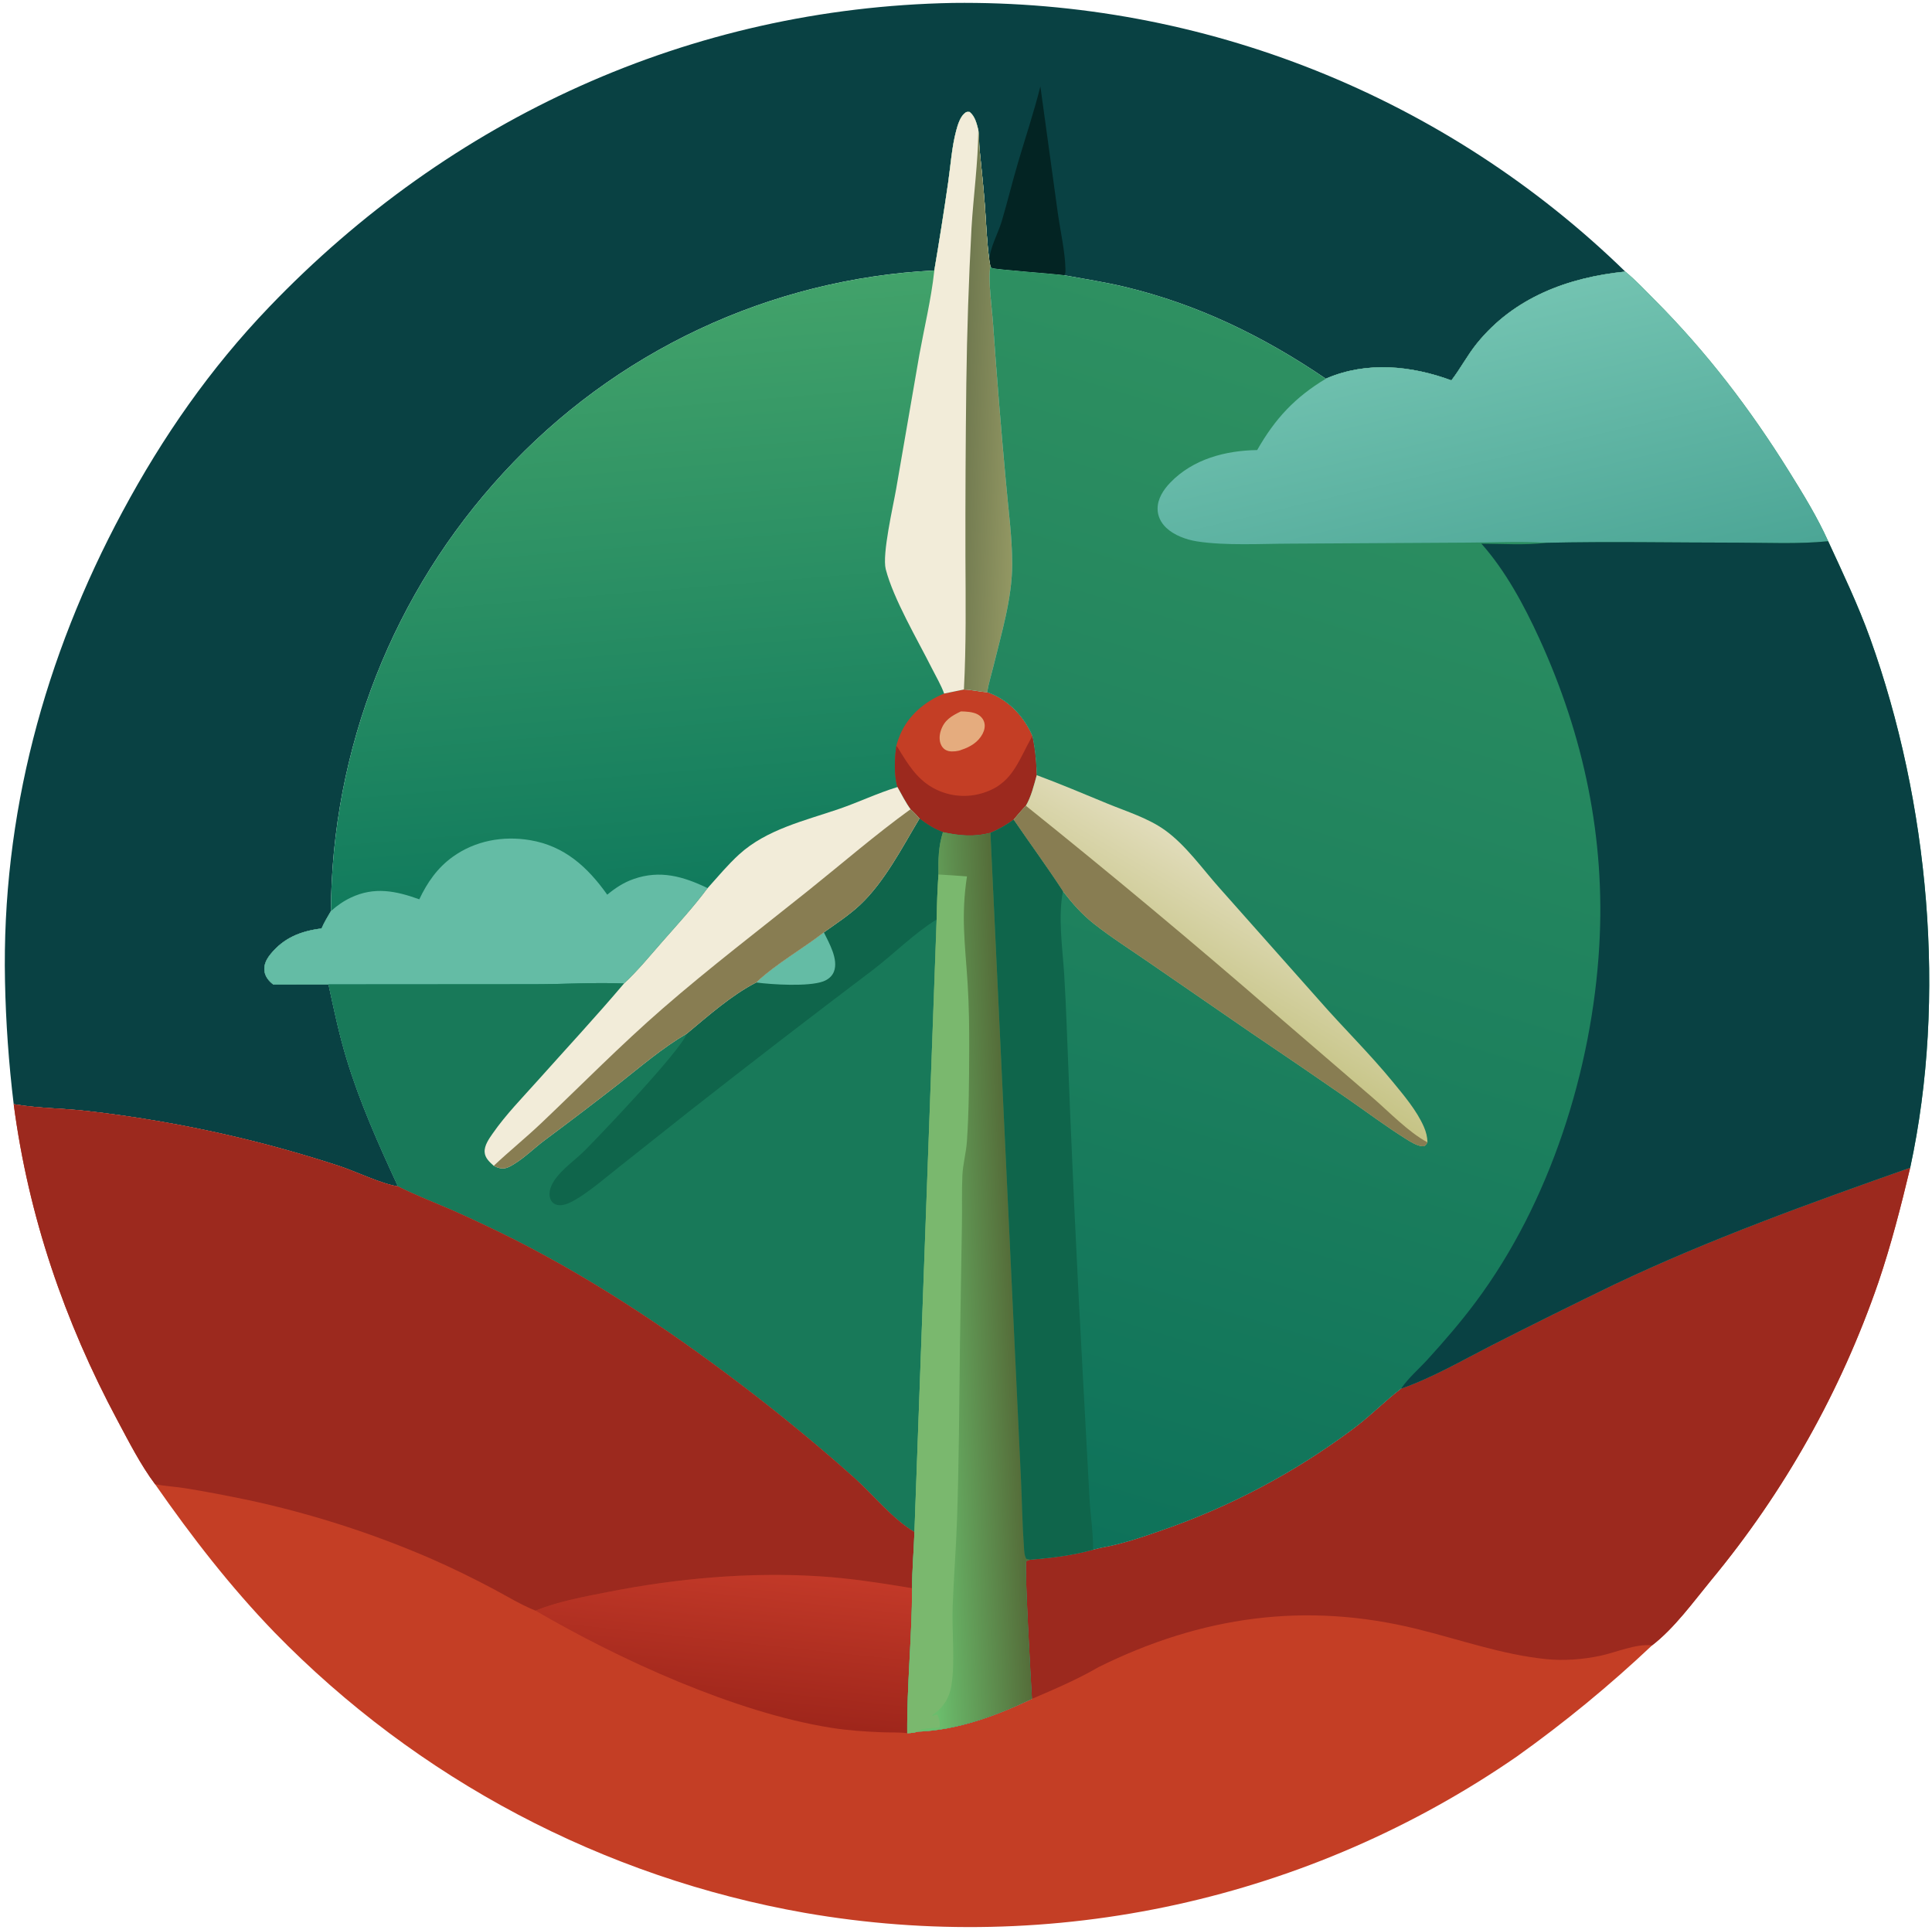 <?xml version="1.0" encoding="utf-8" ?>
<svg xmlns="http://www.w3.org/2000/svg" xmlns:xlink="http://www.w3.org/1999/xlink" width="807" height="806">
	<clipPath id="cl_3">
		<rect x="0" width="807" height="806"/>
	</clipPath>
	<g clip-path="url(#cl_3)">
		<path fill="#094143" transform="matrix(0.999 0 0 1 -107.535 -108.888)" d="M113.367 570.015Q110.254 544.434 109.733 518.67C108.303 449.553 126.213 383.275 158.846 322.598C175.708 291.244 195.471 262.852 220.153 237.136C295.974 158.139 396.17 112.183 506.058 110.111Q510.911 110.053 515.764 110.113Q520.617 110.174 525.466 110.353Q530.316 110.533 535.16 110.831Q540.004 111.129 544.84 111.545Q549.675 111.962 554.499 112.497Q559.322 113.032 564.131 113.684Q568.941 114.337 573.732 115.107Q578.524 115.877 583.295 116.765Q588.067 117.652 592.815 118.656Q597.563 119.66 602.286 120.779Q607.008 121.899 611.701 123.134Q616.395 124.369 621.056 125.719Q625.718 127.068 630.346 128.532Q634.973 129.995 639.563 131.571Q644.153 133.147 648.704 134.835Q653.254 136.523 657.761 138.322Q662.269 140.121 666.731 142.029Q671.193 143.938 675.607 145.955Q680.021 147.972 684.385 150.097Q688.748 152.222 693.058 154.453Q697.368 156.684 701.622 159.02Q705.876 161.355 710.072 163.794Q714.268 166.234 718.403 168.775Q722.537 171.316 726.609 173.958Q730.68 176.599 734.685 179.34Q738.691 182.08 742.628 184.918Q746.565 187.756 750.432 190.689Q754.298 193.622 758.091 196.649Q761.885 199.676 765.603 202.795Q769.322 205.914 772.962 209.123Q776.603 212.332 780.164 215.629Q783.726 218.927 787.205 222.31C763.243 224.718 740.68 233.13 725.14 252.332C721.172 257.236 718.302 262.812 714.497 267.749C697.832 261.584 679.169 259.717 662.43 266.85C662.285 266.912 662.146 266.989 662.004 267.058C635.999 249.397 608.344 235.901 577.628 228.617C569.359 226.656 560.94 225.384 552.589 223.833C548.367 223.224 524.051 221.476 522.484 220.846C522.165 220.718 521.99 220.367 521.743 220.128L521.322 217.729C520.263 210.152 520.008 202.425 519.443 194.796C518.862 186.95 518.003 179.17 517.232 171.343C516.962 168.599 517.091 165.891 516.703 163.147C515.978 160.43 515.34 157.493 513.062 155.639C512.004 155.56 511.782 155.497 510.919 156.234C509.031 157.848 508.066 161.141 507.447 163.445C505.589 170.361 505.116 178.057 504.073 185.18Q501.411 203.541 498.292 221.83Q495.105 221.991 491.923 222.23Q488.741 222.468 485.566 222.784Q482.391 223.1 479.224 223.492Q476.057 223.885 472.901 224.354Q469.745 224.824 466.601 225.37Q463.457 225.916 460.327 226.538Q457.197 227.16 454.084 227.858Q450.97 228.555 447.874 229.329Q444.778 230.102 441.702 230.95Q438.626 231.798 435.571 232.721Q432.517 233.643 429.485 234.64Q426.454 235.636 423.448 236.706Q420.441 237.776 417.462 238.918Q414.482 240.06 411.532 241.275Q408.581 242.489 405.66 243.775Q402.74 245.06 399.851 246.417Q396.963 247.773 394.108 249.199Q391.254 250.624 388.435 252.119Q385.615 253.614 382.833 255.177Q380.051 256.739 377.308 258.369Q374.564 259.999 371.861 261.695Q369.159 263.391 366.497 265.152Q363.836 266.913 361.219 268.738Q358.602 270.563 356.029 272.451Q353.457 274.339 350.931 276.289Q348.405 278.239 345.927 280.25Q343.45 282.26 341.021 284.331Q338.593 286.401 336.216 288.529Q333.839 290.658 331.514 292.844Q329.189 295.029 326.918 297.271Q324.647 299.512 322.431 301.808Q320.215 304.104 318.055 306.453Q315.923 308.763 313.844 311.122Q311.766 313.481 309.743 315.887Q307.72 318.293 305.753 320.745Q303.786 323.198 301.876 325.695Q299.966 328.192 298.115 330.733Q296.264 333.274 294.471 335.857Q292.679 338.44 290.947 341.063Q289.216 343.687 287.545 346.35Q285.874 349.013 284.266 351.714Q282.657 354.415 281.111 357.153Q279.565 359.89 278.083 362.663Q276.602 365.435 275.184 368.241Q273.767 371.047 272.415 373.885Q271.062 376.724 269.776 379.592Q268.49 382.461 267.271 385.359Q266.052 388.256 264.9 391.181Q263.748 394.106 262.664 397.057Q261.579 400.008 260.564 402.983Q259.549 405.959 258.602 408.957Q257.656 411.955 256.779 414.974Q255.902 417.993 255.096 421.031Q254.289 424.07 253.553 427.126Q252.817 430.182 252.152 433.255Q251.487 436.327 250.893 439.415Q250.299 442.502 249.776 445.602Q249.254 448.702 248.804 451.813Q248.353 454.924 247.975 458.045Q247.596 461.166 247.29 464.295Q246.984 467.424 246.751 470.559Q246.517 473.694 246.356 476.834Q246.195 479.973 246.107 483.116Q246.019 486.258 246.003 489.402C244.612 491.779 243.183 494.114 242.093 496.649C233.491 497.697 226.301 500.504 220.709 507.435C219.046 509.497 217.822 511.879 218.243 514.596C218.594 516.864 220.095 518.672 221.881 520.024L244.994 520.006C247.21 530.302 249.374 540.574 252.421 550.665C258.015 569.192 265.936 586.861 274.068 604.384C266.842 603.245 256.986 598.339 249.587 595.883Q227.952 588.792 205.788 583.584Q175.21 576.404 144 572.873C134.135 571.754 123.976 571.76 114.202 570.156L113.367 570.015Z"/>
		<path fill="#032423" transform="matrix(0.999 0 0 1 -107.535 -108.888)" d="M521.322 217.729C521.268 212.935 525.06 206.108 526.466 201.373C528.897 193.191 530.903 184.884 533.324 176.697C536.453 166.121 539.965 155.68 542.646 144.974L549.912 197.7C550.953 205.176 553.055 214.249 553.137 221.668C553.149 222.711 553.173 223.012 552.589 223.833C548.367 223.224 524.051 221.476 522.484 220.846C522.165 220.718 521.99 220.367 521.743 220.128L521.322 217.729Z"/>
		<defs>
			<linearGradient id="gradient_0" gradientUnits="userSpaceOnUse" x1="382.267" y1="479.707" x2="361.953" y2="232.965">
				<stop offset="0" stop-color="#117B5D"/>
				<stop offset="1" stop-color="#42A26A"/>
			</linearGradient>
		</defs>
		<path fill="url(#gradient_0)" transform="matrix(0.999 0 0 1 -107.535 -108.888)" d="M498.292 221.83Q501.411 203.541 504.073 185.18C505.116 178.057 505.589 170.361 507.447 163.445C508.066 161.141 509.031 157.848 510.919 156.234C511.782 155.497 512.004 155.56 513.062 155.639C515.34 157.493 515.978 160.43 516.703 163.147C517.091 165.891 516.962 168.599 517.232 171.343C518.003 179.17 518.862 186.95 519.443 194.796C520.008 202.425 520.263 210.152 521.322 217.729L521.743 220.128C520.668 225.612 522.419 237.799 522.828 243.772Q525.16 276.888 528.213 309.944C529.196 321.353 530.869 333.151 530.849 344.583C530.824 358.956 526.288 373.582 522.915 387.487C522.085 390.905 520.94 394.5 520.389 397.964C528.604 400.8 534.99 407.214 538.722 414.971C538.932 415.408 539.118 415.855 539.306 416.302C540.466 421.66 540.967 427.145 541.121 432.62C539.946 436.824 538.809 441.601 536.581 445.397C534.793 447.266 533.133 449.252 531.45 451.216C528.345 453.457 525.289 455.218 521.758 456.718C514.691 458.504 508.94 457.907 501.897 456.426C500.016 462.373 499.904 467.918 500.019 474.106Q499.414 483.476 499.266 492.865L489.979 748.752C480.525 743.013 473.178 733.632 465.004 726.239Q445.126 708.549 424.097 692.243C392.336 667.634 358.38 644.587 322.482 626.45Q309.878 620.137 296.989 614.428C289.331 611.1 281.534 608.142 274.068 604.384C265.936 586.861 258.015 569.192 252.421 550.665C249.374 540.574 247.21 530.302 244.994 520.006L221.881 520.024C220.095 518.672 218.594 516.864 218.243 514.596C217.822 511.879 219.046 509.497 220.709 507.435C226.301 500.504 233.491 497.697 242.093 496.649C243.183 494.114 244.612 491.779 246.003 489.402Q246.019 486.258 246.107 483.116Q246.195 479.973 246.356 476.834Q246.517 473.694 246.751 470.559Q246.984 467.424 247.29 464.295Q247.596 461.166 247.975 458.045Q248.353 454.924 248.804 451.813Q249.254 448.702 249.776 445.602Q250.299 442.502 250.893 439.415Q251.487 436.327 252.152 433.255Q252.817 430.182 253.553 427.126Q254.289 424.07 255.096 421.031Q255.902 417.993 256.779 414.974Q257.656 411.955 258.602 408.957Q259.549 405.959 260.564 402.983Q261.579 400.008 262.663 397.057Q263.747 394.106 264.9 391.181Q266.051 388.256 267.271 385.359Q268.49 382.461 269.776 379.592Q271.062 376.724 272.415 373.885Q273.767 371.047 275.184 368.241Q276.602 365.435 278.083 362.663Q279.565 359.89 281.111 357.153Q282.657 354.415 284.266 351.714Q285.874 349.013 287.545 346.35Q289.216 343.687 290.947 341.063Q292.679 338.44 294.471 335.857Q296.264 333.274 298.115 330.733Q299.966 328.192 301.876 325.695Q303.786 323.198 305.753 320.745Q307.72 318.293 309.743 315.887Q311.766 313.481 313.844 311.122Q315.923 308.763 318.055 306.453Q320.215 304.104 322.431 301.808Q324.647 299.512 326.918 297.271Q329.189 295.029 331.514 292.844Q333.839 290.658 336.216 288.529Q338.593 286.401 341.021 284.331Q343.45 282.26 345.927 280.25Q348.405 278.239 350.931 276.289Q353.457 274.339 356.029 272.451Q358.602 270.563 361.219 268.738Q363.836 266.913 366.497 265.152Q369.159 263.391 371.861 261.695Q374.564 259.999 377.308 258.369Q380.051 256.739 382.833 255.177Q385.615 253.614 388.435 252.119Q391.254 250.624 394.108 249.199Q396.963 247.773 399.851 246.417Q402.74 245.06 405.66 243.775Q408.581 242.489 411.532 241.275Q414.482 240.06 417.462 238.918Q420.441 237.776 423.448 236.706Q426.454 235.636 429.485 234.64Q432.517 233.643 435.571 232.721Q438.626 231.798 441.702 230.95Q444.778 230.102 447.874 229.329Q450.97 228.555 454.084 227.858Q457.197 227.16 460.327 226.538Q463.457 225.916 466.601 225.37Q469.745 224.824 472.901 224.354Q476.057 223.885 479.224 223.492Q482.391 223.1 485.566 222.784Q488.741 222.468 491.923 222.23Q495.105 221.991 498.292 221.83Z"/>
		<path fill="#C43E25" transform="matrix(0.999 0 0 1 -107.535 -108.888)" d="M510.67 396.844C513.99 396.942 517.163 397.806 520.389 397.964C528.604 400.8 534.99 407.214 538.722 414.971C538.932 415.408 539.118 415.855 539.306 416.302C540.466 421.66 540.967 427.145 541.121 432.62C539.946 436.824 538.809 441.601 536.581 445.397C534.793 447.266 533.133 449.252 531.45 451.216C528.345 453.457 525.289 455.218 521.758 456.718C514.691 458.504 508.94 457.907 501.897 456.426C498.204 455.093 495.189 453.119 492.086 450.765C490.96 449.333 489.675 448.111 488.366 446.847C486.288 443.975 484.634 440.673 482.894 437.583C481.342 432.444 481.688 425.678 482.414 420.405C482.799 418.839 483.352 417.238 483.982 415.752C487.429 407.626 494.389 401.809 502.401 398.541L510.67 396.844Z"/>
		<path fill="#E5AC7E" transform="matrix(0.999 0 0 1 -107.535 -108.888)" d="M509.409 405.998C511.485 406.025 514.211 406.17 516.107 407.084C517.572 407.79 518.739 409.008 519.186 410.594C519.643 412.219 519.219 413.971 518.445 415.426C516.615 418.865 513.241 420.882 509.631 422.036C508.378 422.645 505.761 422.894 504.372 422.583C502.901 422.253 501.898 421.454 501.204 420.112C500.274 418.312 500.377 416.029 500.978 414.144C502.412 409.652 505.432 407.903 509.409 405.998Z"/>
		<path fill="#9C291E" transform="matrix(0.999 0 0 1 -107.535 -108.888)" d="M539.306 416.302C540.466 421.66 540.967 427.145 541.121 432.62C539.946 436.824 538.809 441.601 536.581 445.397C534.793 447.266 533.133 449.252 531.45 451.216C528.345 453.457 525.289 455.218 521.758 456.718C514.691 458.504 508.94 457.907 501.897 456.426C498.204 455.093 495.189 453.119 492.086 450.765C490.96 449.333 489.675 448.111 488.366 446.847C486.288 443.975 484.634 440.673 482.894 437.583C481.342 432.444 481.688 425.678 482.414 420.405C483.079 421.213 482.925 420.96 483.367 421.679C487.194 427.91 490.853 433.939 497.365 437.71Q497.935 438.039 498.52 438.34Q499.105 438.641 499.705 438.912Q500.304 439.184 500.916 439.425Q501.528 439.667 502.152 439.878Q502.775 440.089 503.408 440.268Q504.041 440.448 504.682 440.596Q505.323 440.744 505.971 440.861Q506.618 440.977 507.271 441.061Q507.924 441.145 508.58 441.197Q509.236 441.249 509.893 441.268Q510.551 441.287 511.209 441.274Q511.867 441.26 512.523 441.214Q513.18 441.168 513.833 441.09Q514.486 441.012 515.135 440.901Q515.784 440.79 516.426 440.648Q517.068 440.505 517.703 440.331C530.892 436.729 533.158 427.009 539.067 416.711L539.306 416.302Z"/>
		<path fill="#64BCA5" transform="matrix(0.999 0 0 1 -107.535 -108.888)" d="M282.958 484.47C286.295 477.434 290.535 471.317 296.927 466.731C306.342 459.978 317.896 457.873 329.237 459.76C343.667 462.161 353.355 471.024 361.544 482.539C364.916 479.742 368.36 477.479 372.52 476.015C383.619 472.107 393.322 474.895 403.51 479.793C397.727 487.579 390.952 494.936 384.542 502.218C379.401 508.058 374.271 514.372 368.548 519.638C356.252 519.111 343.565 519.93 331.221 519.945L244.994 520.006L221.881 520.024C220.095 518.672 218.594 516.864 218.243 514.596C217.822 511.879 219.046 509.497 220.709 507.435C226.301 500.504 233.491 497.697 242.093 496.649C243.183 494.114 244.612 491.779 246.003 489.402C248.544 487.111 251.268 485.206 254.363 483.747C264.192 479.111 273.156 480.936 282.958 484.47Z"/>
		<path fill="#F2ECD9" transform="matrix(0.999 0 0 1 -107.535 -108.888)" d="M498.292 221.83Q501.411 203.541 504.073 185.18C505.116 178.057 505.589 170.361 507.447 163.445C508.066 161.141 509.031 157.848 510.919 156.234C511.782 155.497 512.004 155.56 513.062 155.639C515.34 157.493 515.978 160.43 516.703 163.147C517.091 165.891 516.962 168.599 517.232 171.343C518.003 179.17 518.862 186.95 519.443 194.796C520.008 202.425 520.263 210.152 521.322 217.729L521.743 220.128C520.668 225.612 522.419 237.799 522.828 243.772Q525.16 276.888 528.213 309.944C529.196 321.353 530.869 333.151 530.849 344.583C530.824 358.956 526.288 373.582 522.915 387.487C522.085 390.905 520.94 394.5 520.389 397.964C517.163 397.806 513.99 396.942 510.67 396.844L502.401 398.541C501.131 394.989 498.988 391.401 497.285 388.014C491.332 376.175 481.186 359.024 477.991 346.608C476.396 340.41 481.09 320.322 482.344 313.071L492.053 256.979C494.129 245.593 496.964 233.912 498.231 222.432L498.292 221.83Z"/>
		<defs>
			<linearGradient id="gradient_1" gradientUnits="userSpaceOnUse" x1="511.051" y1="286.528" x2="531.881" y2="287.306">
				<stop offset="0" stop-color="#717A50"/>
				<stop offset="1" stop-color="#919662"/>
			</linearGradient>
		</defs>
		<path fill="url(#gradient_1)" transform="matrix(0.999 0 0 1 -107.535 -108.888)" d="M516.703 163.147C517.091 165.891 516.962 168.599 517.232 171.343C518.003 179.17 518.862 186.95 519.443 194.796C520.008 202.425 520.263 210.152 521.322 217.729L521.743 220.128C520.668 225.612 522.419 237.799 522.828 243.772Q525.16 276.888 528.213 309.944C529.196 321.353 530.869 333.151 530.849 344.583C530.824 358.956 526.288 373.582 522.915 387.487C522.085 390.905 520.94 394.5 520.389 397.964C517.163 397.806 513.99 396.942 510.67 396.844C511.658 378.316 511.393 359.66 511.311 341.115Q511.24 305.177 511.676 269.243Q512.093 236.743 513.837 204.286C514.645 190.648 516.619 176.768 516.703 163.147Z"/>
		<path fill="#187959" transform="matrix(0.999 0 0 1 -107.535 -108.888)" d="M482.894 437.583C484.634 440.673 486.288 443.975 488.366 446.847C489.675 448.111 490.96 449.333 492.086 450.765C495.189 453.119 498.204 455.093 501.897 456.426C500.016 462.373 499.904 467.918 500.019 474.106Q499.414 483.476 499.266 492.865L489.979 748.752C480.525 743.013 473.178 733.632 465.004 726.239Q445.126 708.549 424.097 692.243C392.336 667.634 358.38 644.587 322.482 626.45Q309.878 620.137 296.989 614.428C289.331 611.1 281.534 608.142 274.068 604.384C265.936 586.861 258.015 569.192 252.421 550.665C249.374 540.574 247.21 530.302 244.994 520.006L331.221 519.945C343.565 519.93 356.252 519.111 368.548 519.638C374.271 514.372 379.401 508.058 384.542 502.218C390.952 494.936 397.727 487.579 403.51 479.793C407.795 475.05 411.995 469.98 416.721 465.688C428.24 455.227 444.139 451.637 458.513 446.709C466.732 443.891 474.57 440.108 482.894 437.583Z"/>
		<path fill="#0F654B" transform="matrix(0.999 0 0 1 -107.535 -108.888)" d="M492.086 450.765C495.189 453.119 498.204 455.093 501.897 456.426C500.016 462.373 499.904 467.918 500.019 474.106Q499.414 483.476 499.266 492.865C489.577 498.93 481.672 507.008 472.656 513.928Q433.904 543.182 395.688 573.132L366.225 596.475C360.583 600.919 354.748 606.012 348.595 609.717C346.347 611.071 342.908 612.893 340.199 611.979C338.958 611.56 338.106 610.669 337.694 609.43C336.877 606.974 337.917 604.243 339.228 602.17C342.313 597.294 348.338 593.237 352.428 589.096C359.666 581.768 391.912 548.032 394.819 540.574C403.692 533.204 413.544 524.462 423.827 519.204C432.202 511.353 442.994 505.337 452.124 498.268C457.214 494.639 462.654 491.108 467.221 486.828C477.473 477.219 484.882 462.791 492.086 450.765Z"/>
		<path fill="#64BCA5" transform="matrix(0.999 0 0 1 -107.535 -108.888)" d="M423.827 519.204C432.202 511.353 442.994 505.337 452.124 498.268C454.306 502.754 458.292 509.56 456.331 514.644C455.541 516.693 453.836 518.023 451.818 518.765C445.731 521.005 430.445 520.101 423.827 519.204Z"/>
		<path fill="#F2ECD9" transform="matrix(0.999 0 0 1 -107.535 -108.888)" d="M482.894 437.583C484.634 440.673 486.288 443.975 488.366 446.847C489.675 448.111 490.96 449.333 492.086 450.765C484.882 462.791 477.473 477.219 467.221 486.828C462.654 491.108 457.214 494.639 452.124 498.268C442.994 505.337 432.202 511.353 423.827 519.204C413.544 524.462 403.692 533.204 394.819 540.574C384.632 546.497 375.555 554.332 366.304 561.581Q350.947 573.529 335.329 585.134C331.093 588.293 327.255 592.162 322.756 594.938C320.853 596.112 318.932 597.311 316.619 596.753C315.674 596.525 314.929 596.23 314.075 595.766C312.34 594.184 310.419 592.529 310.277 590.018C310.119 587.227 312.152 584.411 313.683 582.215C319.175 574.341 326.124 567.262 332.516 560.117C344.544 546.671 356.884 533.396 368.548 519.638C374.271 514.372 379.401 508.058 384.542 502.218C390.952 494.936 397.727 487.579 403.51 479.793C407.795 475.05 411.995 469.98 416.721 465.688C428.24 455.227 444.139 451.637 458.513 446.709C466.732 443.891 474.57 440.108 482.894 437.583Z"/>
		<path fill="#887D52" transform="matrix(0.999 0 0 1 -107.535 -108.888)" d="M488.366 446.847C489.675 448.111 490.96 449.333 492.086 450.765C484.882 462.791 477.473 477.219 467.221 486.828C462.654 491.108 457.214 494.639 452.124 498.268C442.994 505.337 432.202 511.353 423.827 519.204C413.544 524.462 403.692 533.204 394.819 540.574C384.632 546.497 375.555 554.332 366.304 561.581Q350.947 573.529 335.329 585.134C331.093 588.293 327.255 592.162 322.756 594.938C320.853 596.112 318.932 597.311 316.619 596.753C315.674 596.525 314.929 596.23 314.075 595.766C320.555 589.668 327.51 584.058 333.979 577.924C350.884 561.894 367.137 545.346 384.742 530.059C404.553 512.856 425.391 496.991 445.868 480.606C459.95 469.338 473.748 457.404 488.366 446.847Z"/>
		<path fill="#C43E25" transform="matrix(0.999 0 0 1 -107.535 -108.888)" d="M113.367 570.015L114.202 570.156C123.976 571.76 134.135 571.754 144 572.873Q175.21 576.404 205.788 583.584Q227.952 588.792 249.587 595.883C256.986 598.339 266.842 603.245 274.068 604.384C281.534 608.142 289.331 611.1 296.989 614.428Q309.878 620.137 322.482 626.45C358.38 644.587 392.336 667.634 424.097 692.243Q445.126 708.549 465.004 726.239C473.178 733.632 480.525 743.013 489.979 748.752C489.731 756.545 488.998 764.37 489.006 772.162C488.965 792.347 486.818 812.452 486.972 832.704C488.582 832.691 489.734 832.553 491.276 832.095C508.207 831.44 523.944 825.487 539.123 818.388C538.707 811.155 535.968 763.414 536.718 760.854L538.377 760.251C547.159 759.559 556.163 758.502 564.653 756.101L567.925 755.328C576.689 753.786 585.165 750.921 593.538 747.974Q598.881 746.128 604.15 744.077Q609.418 742.027 614.604 739.775Q619.79 737.523 624.885 735.073Q629.98 732.624 634.977 729.98Q639.974 727.336 644.865 724.501Q649.757 721.667 654.536 718.646Q659.315 715.626 663.974 712.423Q668.633 709.221 673.165 705.842C680.269 700.602 686.473 694.25 693.452 688.847C706.441 684.328 718.944 677.066 731.187 670.805Q756.808 657.785 782.687 645.284C822.596 626.345 864.717 611.23 906.334 596.555C902.455 612.737 898.377 628.704 893.018 644.481Q890.094 652.96 886.791 661.298Q883.488 669.636 879.813 677.818Q876.138 685.999 872.098 694.006Q868.059 702.014 863.663 709.831Q859.267 717.649 854.523 725.261Q849.78 732.873 844.699 740.263Q839.618 747.654 834.209 754.808Q828.8 761.962 823.075 768.866C815.578 777.965 807.759 788.858 798.399 796.055Q785.087 808.614 770.942 820.227Q756.796 831.84 741.885 842.452Q737.864 845.225 733.777 847.9Q729.69 850.575 725.539 853.15Q721.389 855.725 717.177 858.198Q712.965 860.672 708.695 863.043Q704.424 865.414 700.097 867.68Q695.771 869.947 691.39 872.108Q687.01 874.269 682.578 876.323Q678.147 878.378 673.667 880.324Q669.187 882.27 664.661 884.107Q660.135 885.945 655.566 887.672Q650.997 889.398 646.387 891.014Q641.778 892.63 637.131 894.133Q632.483 895.637 627.801 897.027Q623.118 898.418 618.404 899.694Q613.689 900.971 608.944 902.132Q604.2 903.294 599.429 904.341Q594.658 905.387 589.863 906.318Q585.068 907.248 580.252 908.063Q575.436 908.877 570.601 909.574Q565.767 910.271 560.917 910.851Q556.067 911.43 551.204 911.892Q546.341 912.354 541.469 912.699Q536.597 913.042 531.717 913.268Q526.838 913.494 521.955 913.602Q517.072 913.709 512.187 913.698Q507.303 913.688 502.42 913.558Q497.537 913.429 492.659 913.182Q487.781 912.934 482.91 912.568Q478.039 912.203 473.178 911.719Q468.318 911.235 463.471 910.634Q458.623 910.033 453.792 909.314Q448.961 908.595 444.148 907.76Q440.228 907.07 436.322 906.305Q432.416 905.539 428.526 904.697Q424.635 903.855 420.762 902.938Q416.889 902.02 413.035 901.027Q409.18 900.035 405.346 898.967Q401.511 897.9 397.698 896.758Q393.885 895.615 390.095 894.399Q386.305 893.183 382.54 891.894Q378.774 890.604 375.034 889.241Q371.295 887.878 367.582 886.443Q363.87 885.007 360.186 883.5Q356.502 881.993 352.848 880.414Q349.195 878.835 345.572 877.185Q341.95 875.535 338.36 873.815Q334.771 872.095 331.216 870.306Q327.66 868.516 324.141 866.657Q320.621 864.799 317.138 862.872Q313.655 860.945 310.21 858.951Q306.766 856.957 303.36 854.896Q299.955 852.835 296.591 850.708Q293.226 848.582 289.904 846.39Q286.582 844.198 283.303 841.941Q280.024 839.685 276.789 837.365Q273.555 835.046 270.366 832.663Q267.177 830.281 264.036 827.837Q260.894 825.393 257.801 822.888Q254.707 820.384 251.663 817.819Q248.619 815.255 245.625 812.632Q242.632 810.008 239.69 807.327Q236.748 804.646 233.859 801.908Q230.97 799.171 228.135 796.377Q225.299 793.583 222.519 790.735C203.839 771.428 187.828 750.723 172.479 728.742C166.404 720.618 161.601 711.134 156.82 702.217C134.625 660.818 119.497 616.687 113.367 570.015Z"/>
		<defs>
			<linearGradient id="gradient_2" gradientUnits="userSpaceOnUse" x1="407.566" y1="824.645" x2="414.063" y2="763.69">
				<stop offset="0" stop-color="#9F261B"/>
				<stop offset="1" stop-color="#C23928"/>
			</linearGradient>
		</defs>
		<path fill="url(#gradient_2)" transform="matrix(0.999 0 0 1 -107.535 -108.888)" d="M331.54 781.531C341.103 777.702 351.626 775.777 361.703 773.785C390.59 768.075 420.796 765.347 450.234 767.191C463.154 768 476.233 770.05 489.006 772.162C488.965 792.347 486.818 812.452 486.972 832.704C483.531 832.295 479.918 832.478 476.44 832.343C469.306 832.067 462.144 831.584 455.089 830.459C414.964 824.065 366.572 801.982 331.54 781.531Z"/>
		<path fill="#9C291E" transform="matrix(0.999 0 0 1 -107.535 -108.888)" d="M693.452 688.847C706.441 684.328 718.944 677.066 731.187 670.805Q756.808 657.785 782.687 645.284C822.596 626.345 864.717 611.23 906.334 596.555C902.455 612.737 898.377 628.704 893.018 644.481Q890.094 652.96 886.791 661.298Q883.488 669.636 879.813 677.818Q876.138 685.999 872.098 694.006Q868.059 702.014 863.663 709.831Q859.267 717.649 854.523 725.261Q849.78 732.873 844.699 740.263Q839.618 747.654 834.209 754.808Q828.8 761.962 823.075 768.866C815.578 777.965 807.759 788.858 798.399 796.055C791.802 795.247 783.472 798.955 776.973 800.348C769.554 801.938 761.501 802.561 753.943 801.776C735.493 799.858 718.112 793.639 700.205 789.228C653.481 777.719 609.947 783.893 567.023 805.101C558.129 810.267 548.565 814.343 539.123 818.388C538.707 811.155 535.968 763.414 536.718 760.854L538.377 760.251C547.159 759.559 556.163 758.502 564.653 756.101L567.925 755.328C576.689 753.786 585.165 750.921 593.538 747.974Q598.881 746.128 604.15 744.077Q609.418 742.027 614.604 739.775Q619.79 737.523 624.885 735.073Q629.98 732.624 634.977 729.98Q639.974 727.336 644.865 724.501Q649.757 721.667 654.536 718.646Q659.315 715.626 663.974 712.423Q668.633 709.221 673.165 705.842C680.269 700.602 686.473 694.25 693.452 688.847Z"/>
		<path fill="#9C291E" transform="matrix(0.999 0 0 1 -107.535 -108.888)" d="M113.367 570.015L114.202 570.156C123.976 571.76 134.135 571.754 144 572.873Q175.21 576.404 205.788 583.584Q227.952 588.792 249.587 595.883C256.986 598.339 266.842 603.245 274.068 604.384C281.534 608.142 289.331 611.1 296.989 614.428Q309.878 620.137 322.482 626.45C358.38 644.587 392.336 667.634 424.097 692.243Q445.126 708.549 465.004 726.239C473.178 733.632 480.525 743.013 489.979 748.752C489.731 756.545 488.998 764.37 489.006 772.162C476.233 770.05 463.154 768 450.234 767.191C420.796 765.347 390.59 768.075 361.703 773.785C351.626 775.777 341.103 777.702 331.54 781.531C325.644 779.2 319.978 775.71 314.373 772.731Q301.537 765.874 288.221 760.003Q278.9 755.957 269.388 752.38Q259.877 748.803 250.2 745.704Q240.522 742.604 230.702 739.991Q220.883 737.377 210.945 735.256C202.334 733.501 193.656 731.789 184.977 730.408C181.012 729.777 177.001 729.586 173.059 728.854L172.479 728.742C166.404 720.618 161.601 711.134 156.82 702.217C134.625 660.818 119.497 616.687 113.367 570.015Z"/>
		<defs>
			<linearGradient id="gradient_3" gradientUnits="userSpaceOnUse" x1="536.761" y1="745.773" x2="683.896" y2="261.255">
				<stop offset="0" stop-color="#0E725A"/>
				<stop offset="1" stop-color="#2E9061"/>
			</linearGradient>
		</defs>
		<path fill="url(#gradient_3)" transform="matrix(0.999 0 0 1 -107.535 -108.888)" d="M521.743 220.128C521.99 220.367 522.165 220.718 522.484 220.846C524.051 221.476 548.367 223.224 552.589 223.833C560.94 225.384 569.359 226.656 577.628 228.617C608.344 235.901 635.999 249.397 662.004 267.058C662.146 266.989 662.285 266.912 662.43 266.85C679.169 259.717 697.832 261.584 714.497 267.749C718.302 262.812 721.172 257.236 725.14 252.332C740.68 233.13 763.243 224.718 787.205 222.31C791.606 225.926 795.593 230.205 799.611 234.236C821.341 256.037 839.463 279.747 855.74 305.861C861.605 315.27 867.482 324.804 872.044 334.928C878.206 348.279 884.596 361.633 889.578 375.481C914.111 443.684 921.715 525.488 906.334 596.555C864.717 611.23 822.596 626.345 782.687 645.284Q756.808 657.785 731.187 670.805C718.944 677.066 706.441 684.328 693.452 688.847C686.473 694.25 680.269 700.602 673.165 705.842Q668.633 709.221 663.974 712.423Q659.315 715.626 654.536 718.646Q649.757 721.667 644.865 724.501Q639.974 727.336 634.977 729.98Q629.98 732.624 624.885 735.073Q619.79 737.523 614.604 739.775Q609.418 742.027 604.15 744.077Q598.881 746.128 593.538 747.974C585.165 750.921 576.689 753.786 567.925 755.328L564.653 756.101C556.163 758.502 547.159 759.559 538.377 760.251L536.718 760.854C535.968 763.414 538.707 811.155 539.123 818.388C523.944 825.487 508.207 831.44 491.276 832.095C489.734 832.553 488.582 832.691 486.972 832.704C486.818 812.452 488.965 792.347 489.006 772.162C488.998 764.37 489.731 756.545 489.979 748.752L499.266 492.865Q499.414 483.476 500.019 474.106C499.904 467.918 500.016 462.373 501.897 456.426C508.94 457.907 514.691 458.504 521.758 456.718C525.289 455.218 528.345 453.457 531.45 451.216C533.133 449.252 534.793 447.266 536.581 445.397C538.809 441.601 539.946 436.824 541.121 432.62C540.967 427.145 540.466 421.66 539.306 416.302C539.118 415.855 538.932 415.408 538.722 414.971C534.99 407.214 528.604 400.8 520.389 397.964C520.94 394.5 522.085 390.905 522.915 387.487C526.288 373.582 530.824 358.956 530.849 344.583C530.869 333.151 529.196 321.353 528.213 309.944Q525.16 276.888 522.828 243.772C522.419 237.799 520.668 225.612 521.743 220.128Z"/>
		<defs>
			<linearGradient id="gradient_4" gradientUnits="userSpaceOnUse" x1="610.455" y1="528.76" x2="638.157" y2="482.35">
				<stop offset="0" stop-color="#C6C486"/>
				<stop offset="1" stop-color="#E1DCBA"/>
			</linearGradient>
		</defs>
		<path fill="url(#gradient_4)" transform="matrix(0.999 0 0 1 -107.535 -108.888)" d="M541.121 432.62C551.112 436.313 560.928 440.492 570.779 444.54C578.772 447.825 587.73 450.556 594.798 455.635C603.516 461.901 610.464 471.838 617.597 479.809L659.296 526.734C669.379 538.243 680.307 548.88 690.038 560.757C694.743 566.498 700.001 572.656 702.999 579.499C703.914 581.59 704.44 583.671 704.498 585.952C704.329 586.24 704.07 586.713 703.851 586.95C703.296 587.55 703.022 587.675 702.225 587.594C699.927 587.36 697.289 585.669 695.344 584.45C687.036 579.241 679.075 573.26 671.003 567.681Q650.846 553.746 630.524 540.054L588.27 510.983C580.516 505.623 572.417 500.504 565.013 494.679C559.981 490.721 555.999 486.165 552.083 481.122C545.455 470.98 538.293 461.211 531.45 451.216C533.133 449.252 534.793 447.266 536.581 445.397C538.809 441.601 539.946 436.824 541.121 432.62Z"/>
		<path fill="#887D52" transform="matrix(0.999 0 0 1 -107.535 -108.888)" d="M531.45 451.216C533.133 449.252 534.793 447.266 536.581 445.397Q589.589 487.862 640.909 532.353L681.459 567.211C688.331 573.114 696.587 581.787 704.498 585.952C704.329 586.24 704.07 586.713 703.851 586.95C703.296 587.55 703.022 587.675 702.225 587.594C699.927 587.36 697.289 585.669 695.344 584.45C687.036 579.241 679.075 573.26 671.003 567.681Q650.846 553.746 630.524 540.054L588.27 510.983C580.516 505.623 572.417 500.504 565.013 494.679C559.981 490.721 555.999 486.165 552.083 481.122C545.455 470.98 538.293 461.211 531.45 451.216Z"/>
		<path fill="#0F654B" transform="matrix(0.999 0 0 1 -107.535 -108.888)" d="M521.758 456.718C525.289 455.218 528.345 453.457 531.45 451.216C538.293 461.211 545.455 470.98 552.083 481.122C549.964 492.034 551.897 504.711 552.603 515.811Q553.277 526.994 553.682 538.19Q556.443 612.003 560.533 685.754L563.218 735.22C563.607 742.049 564.792 749.304 564.653 756.101C556.163 758.502 547.159 759.559 538.377 760.251C537.805 760.245 537.283 760.047 536.734 759.895C535.927 758.502 535.908 756.83 535.791 755.255C535.104 745.942 534.983 736.502 534.551 727.165L531.855 670.171L521.758 456.718Z"/>
		<defs>
			<linearGradient id="gradient_5" gradientUnits="userSpaceOnUse" x1="530.025" y1="642.351" x2="490.587" y2="644.302">
				<stop offset="0" stop-color="#556E3A"/>
				<stop offset="1" stop-color="#6BBE6D"/>
			</linearGradient>
		</defs>
		<path fill="url(#gradient_5)" transform="matrix(0.999 0 0 1 -107.535 -108.888)" d="M501.897 456.426C508.94 457.907 514.691 458.504 521.758 456.718L531.855 670.171L534.551 727.165C534.983 736.502 535.104 745.942 535.791 755.255C535.908 756.83 535.927 758.502 536.734 759.895C537.283 760.047 537.805 760.245 538.377 760.251L536.718 760.854C535.968 763.414 538.707 811.155 539.123 818.388C523.944 825.487 508.207 831.44 491.276 832.095C489.734 832.553 488.582 832.691 486.972 832.704C486.818 812.452 488.965 792.347 489.006 772.162C488.998 764.37 489.731 756.545 489.979 748.752L499.266 492.865Q499.414 483.476 500.019 474.106C499.904 467.918 500.016 462.373 501.897 456.426Z"/>
		<path fill="#7AB86E" transform="matrix(0.999 0 0 1 -107.535 -108.888)" d="M500.019 474.106Q505.986 474.443 511.944 474.905C509.404 491.651 511.147 502.837 512.204 519.353C512.804 528.724 512.923 538.177 512.885 547.567C512.833 560.102 512.786 572.979 511.932 585.493C511.603 590.299 510.249 595.032 510.031 599.824C509.719 606.661 509.961 613.577 509.836 620.426L509.017 670.173C508.734 694.535 508.624 718.867 507.801 743.223C507.393 755.302 506.444 767.357 505.978 779.432C505.577 789.828 507.057 803.171 505.397 813.082C504.609 817.786 502.18 821.855 498.24 824.612C498.017 824.768 497.788 824.916 497.562 825.068L497.506 825.506Q498.466 825.194 499.429 824.893C500.246 826.256 500.903 828.398 500.495 829.974C500.46 830.111 500.391 830.236 500.339 830.367C498.162 830.601 493.06 830.559 491.477 831.836C491.392 831.905 491.343 832.009 491.276 832.095C489.734 832.553 488.582 832.691 486.972 832.704C486.818 812.452 488.965 792.347 489.006 772.162C488.998 764.37 489.731 756.545 489.979 748.752L499.266 492.865Q499.414 483.476 500.019 474.106Z"/>
		<defs>
			<linearGradient id="gradient_6" gradientUnits="userSpaceOnUse" x1="739.792" y1="364.74" x2="710.27" y2="239.692">
				<stop offset="0" stop-color="#4CA696"/>
				<stop offset="1" stop-color="#73C3B1"/>
			</linearGradient>
		</defs>
		<path fill="url(#gradient_6)" transform="matrix(0.999 0 0 1 -107.535 -108.888)" d="M787.205 222.31C791.606 225.926 795.593 230.205 799.611 234.236C821.341 256.037 839.463 279.747 855.74 305.861C861.605 315.27 867.482 324.804 872.044 334.928C859.573 336.18 846.648 335.524 834.112 335.521C807.479 335.515 780.734 334.97 754.113 335.581C743.322 334.899 732.122 335.482 721.295 335.5L647.177 335.933C634.978 335.957 620.119 336.841 608.191 334.999C603.7 334.305 598.626 332.473 595.288 329.336C593.06 327.242 591.664 324.474 591.652 321.385C591.636 317.145 594.144 313.357 596.985 310.417C606.504 300.566 620.077 297.046 633.293 296.845C640.731 283.782 649.113 274.779 662.004 267.058C662.146 266.989 662.285 266.912 662.43 266.85C679.169 259.717 697.832 261.584 714.497 267.749C718.302 262.812 721.172 257.236 725.14 252.332C740.68 233.13 763.243 224.718 787.205 222.31Z"/>
		<path fill="#094143" transform="matrix(0.999 0 0 1 -107.535 -108.888)" d="M754.113 335.581C780.734 334.97 807.479 335.515 834.112 335.521C846.648 335.524 859.573 336.18 872.044 334.928C878.206 348.279 884.596 361.633 889.578 375.481C914.111 443.684 921.715 525.488 906.334 596.555C864.717 611.23 822.596 626.345 782.687 645.284Q756.808 657.785 731.187 670.805C718.944 677.066 706.441 684.328 693.452 688.847C696.458 684.403 700.964 680.571 704.586 676.601C711.548 668.967 718.35 661.088 724.544 652.815C755.71 611.191 773.34 555.574 776.333 503.941C778.93 459.152 769.911 416.262 751.25 375.539C744.918 361.723 737.18 347.338 727.055 335.947C735.894 335.988 745.337 336.654 754.113 335.581Z"/>
	</g>
</svg>
